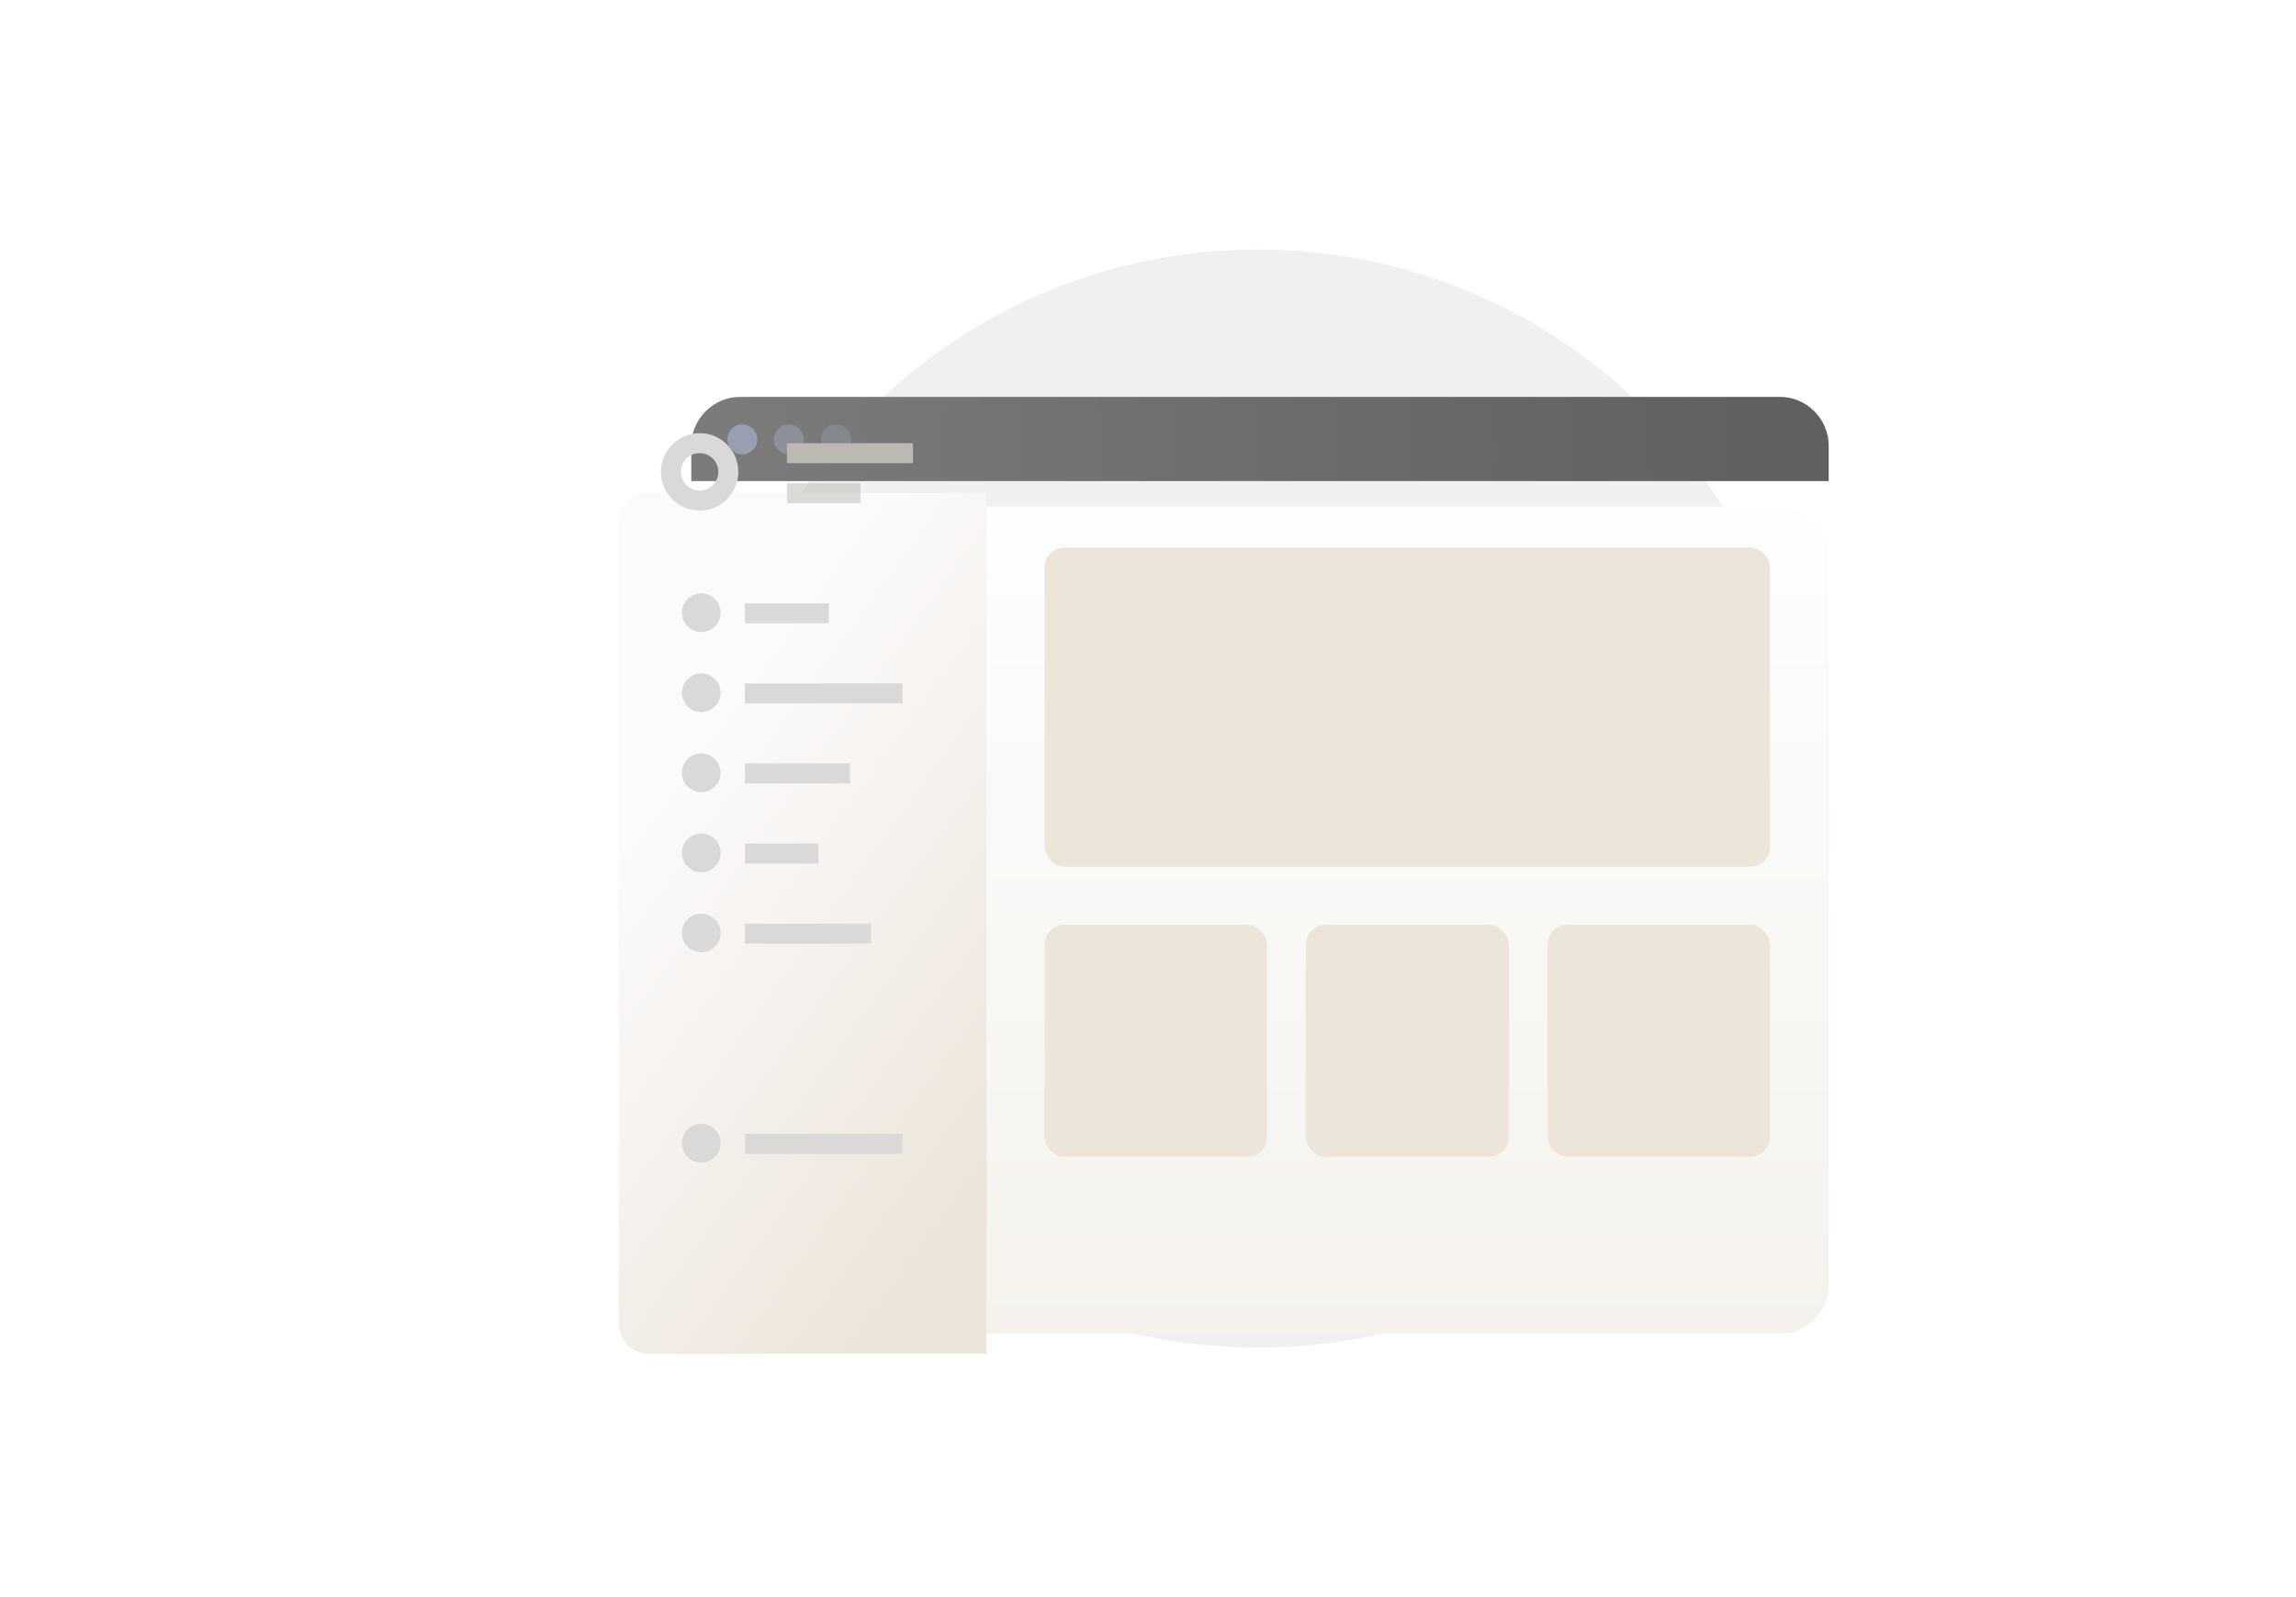 <svg width="230" height="160" viewBox="0 0 230 160" fill="none" xmlns="http://www.w3.org/2000/svg">
<path d="M126 135C156.376 135 181 110.376 181 80C181 49.624 156.376 25 126 25C95.624 25 71 49.624 71 80C71 110.376 95.624 135 126 135Z" fill="#F0F0F0"/>
<g filter="url(#filter0_d_5875_851)">
<path d="M183.188 44.647V117.745C183.188 120.425 180.983 122.632 178.305 122.632H74.131C71.453 122.632 69.248 120.425 69.248 117.745V44.647C69.248 41.967 71.453 39.761 74.131 39.761H178.305C180.983 39.761 183.188 41.967 183.188 44.647Z" fill="url(#paint0_linear_5875_851)"/>
</g>
<rect x="104.637" y="54.852" width="72.674" height="31.977" rx="2" fill="#EDE5DA"/>
<rect x="104.637" y="92.643" width="22.287" height="23.256" rx="2" fill="#EDE5DA"/>
<rect x="130.799" y="92.643" width="20.349" height="23.256" rx="2" fill="#EDE5DA"/>
<rect x="155.023" y="92.643" width="22.287" height="23.256" rx="2" fill="#EDE5DA"/>
<path d="M183.188 44.647V48.194H69.248V44.647C69.248 41.967 71.453 39.761 74.131 39.761H178.305C180.983 39.761 183.188 41.967 183.188 44.647Z" fill="url(#paint1_linear_5875_851)"/>
<path d="M74.368 45.514C75.194 45.514 75.864 44.844 75.864 44.017C75.864 43.19 75.194 42.519 74.368 42.519C73.541 42.519 72.871 43.19 72.871 44.017C72.871 44.844 73.541 45.514 74.368 45.514Z" fill="#989FB0"/>
<path opacity="0.6" d="M79.014 45.514C79.84 45.514 80.51 44.844 80.51 44.017C80.51 43.19 79.84 42.519 79.014 42.519C78.188 42.519 77.518 43.19 77.518 44.017C77.518 44.844 78.188 45.514 79.014 45.514Z" fill="#989FB0"/>
<path opacity="0.4" d="M83.74 45.514C84.566 45.514 85.236 44.844 85.236 44.017C85.236 43.19 84.566 42.519 83.74 42.519C82.913 42.519 82.243 43.19 82.243 44.017C82.243 44.844 82.913 45.514 83.74 45.514Z" fill="#989FB0"/>
<g filter="url(#filter1_d_5875_851)">
<path d="M62 41.38C62 39.723 63.343 38.38 65 38.38H98.822V124.62H65C63.343 124.62 62 123.277 62 121.62V41.38Z" fill="url(#paint2_linear_5875_851)"/>
</g>
<circle cx="70.084" cy="47.27" r="2.876" stroke="#DBD9D7" stroke-width="2" stroke-miterlimit="10"/>
<path d="M78.832 45.4H91.457" stroke="#BCB9B3" stroke-width="2" stroke-miterlimit="10"/>
<circle cx="70.251" cy="61.376" r="1.938" fill="#DBD9D7"/>
<path d="M74.625 61.444H83.041" stroke="#DBD9D7" stroke-width="2" stroke-miterlimit="10"/>
<circle cx="70.251" cy="69.399" r="1.938" fill="#DBD9D7"/>
<path d="M74.625 69.467H90.406" stroke="#DBD9D7" stroke-width="2" stroke-miterlimit="10"/>
<circle cx="70.251" cy="93.466" r="1.938" fill="#DBD9D7"/>
<path d="M74.625 93.533H87.25" stroke="#DBD9D7" stroke-width="2" stroke-miterlimit="10"/>
<circle cx="70.251" cy="77.421" r="1.938" fill="#DBD9D7"/>
<path d="M74.625 77.489H85.145" stroke="#DBD9D7" stroke-width="2" stroke-miterlimit="10"/>
<circle cx="70.251" cy="85.443" r="1.938" fill="#DBD9D7"/>
<path d="M74.625 85.511H81.989" stroke="#DBD9D7" stroke-width="2" stroke-miterlimit="10"/>
<circle cx="70.251" cy="114.525" r="1.938" fill="#DBD9D7"/>
<path d="M74.625 114.592H90.406" stroke="#DBD9D7" stroke-width="2" stroke-miterlimit="10"/>
<path opacity="0.5" d="M78.832 49.411H86.196" stroke="#BCB9B3" stroke-width="2" stroke-miterlimit="10"/>
<defs>
<filter id="filter0_d_5875_851" x="47.248" y="28.761" width="157.94" height="126.871" filterUnits="userSpaceOnUse" color-interpolation-filters="sRGB">
<feFlood flood-opacity="0" result="BackgroundImageFix"/>
<feColorMatrix in="SourceAlpha" type="matrix" values="0 0 0 0 0 0 0 0 0 0 0 0 0 0 0 0 0 0 127 0" result="hardAlpha"/>
<feOffset dy="11"/>
<feGaussianBlur stdDeviation="11"/>
<feColorMatrix type="matrix" values="0 0 0 0 0.576 0 0 0 0 0.502 0 0 0 0 0.396 0 0 0 0.37 0"/>
<feBlend mode="normal" in2="BackgroundImageFix" result="effect1_dropShadow_5875_851"/>
<feBlend mode="normal" in="SourceGraphic" in2="effect1_dropShadow_5875_851" result="shape"/>
</filter>
<filter id="filter1_d_5875_851" x="40" y="27.38" width="80.821" height="130.24" filterUnits="userSpaceOnUse" color-interpolation-filters="sRGB">
<feFlood flood-opacity="0" result="BackgroundImageFix"/>
<feColorMatrix in="SourceAlpha" type="matrix" values="0 0 0 0 0 0 0 0 0 0 0 0 0 0 0 0 0 0 127 0" result="hardAlpha"/>
<feOffset dy="11"/>
<feGaussianBlur stdDeviation="11"/>
<feColorMatrix type="matrix" values="0 0 0 0 0 0 0 0 0 0 0 0 0 0 0 0 0 0 0.27 0"/>
<feBlend mode="normal" in2="BackgroundImageFix" result="effect1_dropShadow_5875_851"/>
<feBlend mode="normal" in="SourceGraphic" in2="effect1_dropShadow_5875_851" result="shape"/>
</filter>
<linearGradient id="paint0_linear_5875_851" x1="126.181" y1="37.844" x2="126.181" y2="123.525" gradientUnits="userSpaceOnUse">
<stop stop-color="#FDFEFF"/>
<stop offset="0.996" stop-color="#F5F2EC"/>
</linearGradient>
<linearGradient id="paint1_linear_5875_851" x1="178.669" y1="39.761" x2="72.955" y2="44.733" gradientUnits="userSpaceOnUse">
<stop stop-color="#606060"/>
<stop offset="1" stop-color="#7B7B7B"/>
</linearGradient>
<linearGradient id="paint2_linear_5875_851" x1="70.446" y1="61.018" x2="110.671" y2="90.094" gradientUnits="userSpaceOnUse">
<stop stop-color="#FCFBFC"/>
<stop offset="1" stop-color="#EDE5DA"/>
</linearGradient>
</defs>
</svg>
